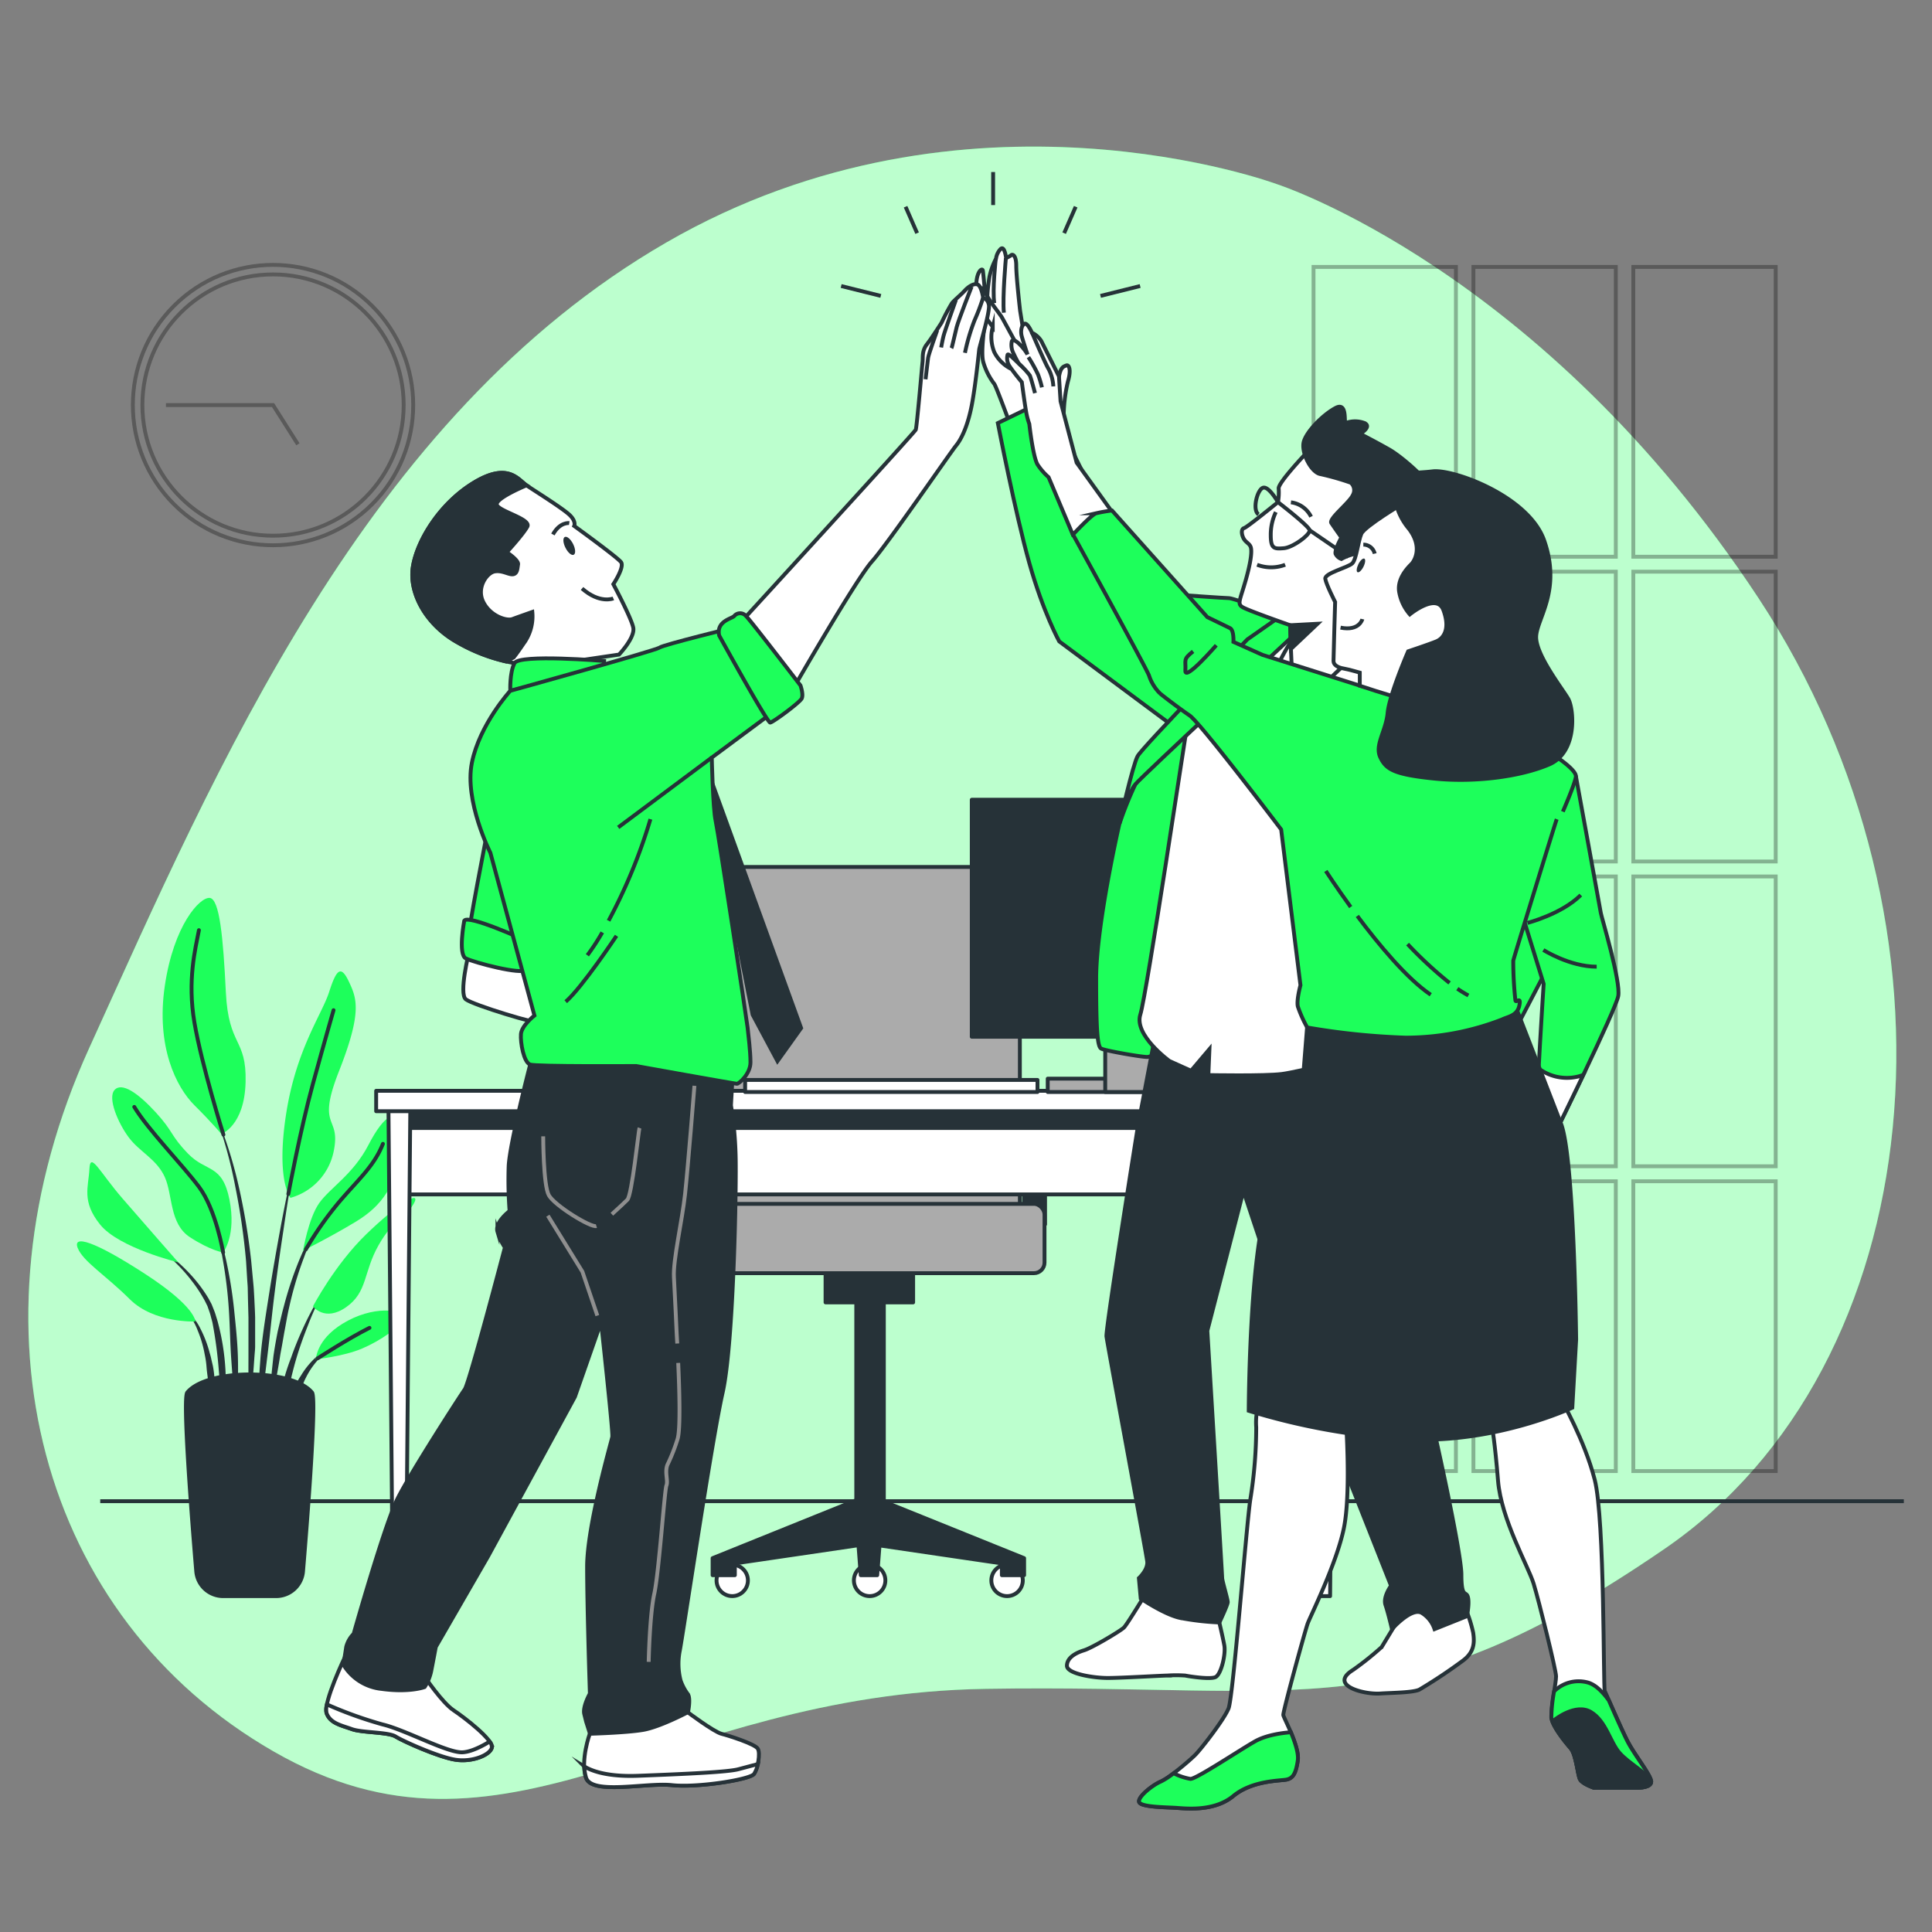 <svg xmlns="http://www.w3.org/2000/svg" viewBox="0 0 500 500"><rect x="0" y="0" width="500" height="500" fill="#808080" stroke="none"/><g id="freepik--background-simple--inject-9"><path d="M330.49,47.67S250.25,17.78,172.41,62.78,56.15,198.56,23.08,271.25s-12.58,147.33,47.69,182,100.36-14.81,184.29-16.18,106.67,11.12,175.74-36.24,80.26-161.12,24.25-246.11S330.49,47.67,330.49,47.67Z" style="fill:#1DFF5B"></path><path d="M330.49,47.67S250.25,17.78,172.41,62.78,56.15,198.56,23.08,271.25s-12.58,147.33,47.69,182,100.36-14.81,184.29-16.18,106.67,11.12,175.74-36.24,80.26-161.12,24.25-246.11S330.49,47.67,330.49,47.67Z" style="fill:#fff;opacity:0.7"></path></g><g id="freepik--Clock--inject-9"><g style="opacity:0.3"><circle cx="70.66" cy="104.83" r="36.28" transform="translate(-53.43 80.67) rotate(-45)" style="fill:none;stroke:#000;stroke-miterlimit:10"></circle><circle cx="70.66" cy="104.83" r="33.81" style="fill:none;stroke:#000;stroke-miterlimit:10"></circle><polyline points="77.1 114.98 70.66 104.83 42.95 104.83" style="fill:none;stroke:#000;stroke-miterlimit:10"></polyline></g></g><g id="freepik--Window--inject-9"><g style="opacity:0.3"><rect x="339.94" y="69.08" width="36.85" height="75" style="fill:none;stroke:#000;stroke-miterlimit:10"></rect><rect x="381.32" y="69.08" width="36.85" height="75" style="fill:none;stroke:#000;stroke-miterlimit:10"></rect><rect x="422.7" y="69.08" width="36.85" height="75" style="fill:none;stroke:#000;stroke-miterlimit:10"></rect><rect x="339.94" y="147.95" width="36.85" height="75" style="fill:none;stroke:#000;stroke-miterlimit:10"></rect><rect x="381.32" y="147.95" width="36.85" height="75" style="fill:none;stroke:#000;stroke-miterlimit:10"></rect><rect x="422.7" y="147.95" width="36.85" height="75" style="fill:none;stroke:#000;stroke-miterlimit:10"></rect><rect x="339.94" y="226.83" width="36.85" height="75" style="fill:none;stroke:#000;stroke-miterlimit:10"></rect><rect x="381.32" y="226.83" width="36.85" height="75" style="fill:none;stroke:#000;stroke-miterlimit:10"></rect><rect x="422.7" y="226.83" width="36.85" height="75" style="fill:none;stroke:#000;stroke-miterlimit:10"></rect><rect x="339.94" y="305.71" width="36.85" height="75" style="fill:none;stroke:#000;stroke-miterlimit:10"></rect><rect x="381.32" y="305.71" width="36.85" height="75" style="fill:none;stroke:#000;stroke-miterlimit:10"></rect><rect x="422.7" y="305.71" width="36.85" height="75" style="fill:none;stroke:#000;stroke-miterlimit:10"></rect></g></g><g id="freepik--Floor--inject-9"><line x1="25.94" y1="388.51" x2="492.71" y2="388.51" style="fill:none;stroke:#263238;stroke-miterlimit:10"></line></g><g id="freepik--Plant--inject-9"><path d="M55.58,288.17h0a.08.08,0,0,1,.05-.11.1.1,0,0,1,.11.05,113.27,113.27,0,0,1,6,18.72A174.41,174.41,0,0,1,65,326.23l.46,4.9c.08.82.16,1.64.22,2.46l.14,2.46c.07,1.64.17,3.28.21,4.93l0,4.93,0,2.46c0,.82-.1,1.64-.16,2.46-.12,1.64-.22,3.28-.37,4.91-.31,3.27-.81,6.52-1.31,9.76a.09.09,0,0,1-.17,0h0c0-1.64.08-3.28.11-4.91s.19-3.26.17-4.9,0-3.26,0-4.89l0-2.44,0-2.45,0-4.88-.13-4.89-.05-2.44c0-.81-.09-1.62-.14-2.44l-.3-4.88A173.48,173.48,0,0,0,60.87,307,113,113,0,0,0,55.58,288.17Z" style="fill:#263238"></path><path d="M54.88,313.71a.09.09,0,0,1,.17,0,117.58,117.58,0,0,1,3.47,12.41,116.33,116.33,0,0,1,2.06,12.75c.43,4.27.91,8.55,1,12.85a108.82,108.82,0,0,1-.46,12.89.11.11,0,0,1-.08.08.08.08,0,0,1-.09-.08c-.5-4.28-.8-8.55-1.1-12.82s-.34-8.54-.62-12.81a115.77,115.77,0,0,0-1.52-12.7A117.18,117.18,0,0,0,54.88,313.71Z" style="fill:#263238"></path><path d="M40.72,322.7a.1.1,0,0,1,.12,0,43.33,43.33,0,0,1,9.47,8.26,37.74,37.74,0,0,1,3.7,5.15l.76,1.43.6,1.5a15.82,15.82,0,0,1,.52,1.51c.15.51.32,1,.46,1.53a61,61,0,0,1,2,12.49,72.44,72.44,0,0,1-.47,12.58.08.08,0,0,1-.08.07.09.09,0,0,1-.1-.08l-1.07-12.45A111.39,111.39,0,0,0,55,342.38c-.11-.5-.26-1-.39-1.49a13,13,0,0,0-.43-1.47L53.68,338,53,336.63a37.59,37.59,0,0,0-3.39-5.16,43.15,43.15,0,0,0-8.89-8.65h0A.11.11,0,0,1,40.72,322.7Z" style="fill:#263238"></path><path d="M47.57,338.7a13.89,13.89,0,0,1,4.31,5.18,30.56,30.56,0,0,1,2.41,6.34,15.77,15.77,0,0,1,.42,1.64l.39,1.66a27.3,27.3,0,0,1,.42,3.36c0,1.13,0,2.26,0,3.39a29.42,29.42,0,0,1-.44,3.36.1.1,0,0,1-.07.07.08.08,0,0,1-.1-.07,29.93,29.93,0,0,1-.6-3.31c-.17-1.1-.34-2.19-.48-3.28s-.3-2.16-.38-3.26-.24-2.18-.47-3.25a29.63,29.63,0,0,0-1.85-6.28,13.9,13.9,0,0,0-3.61-5.4h0a.08.08,0,0,1,0-.11A.08.08,0,0,1,47.57,338.7Z" style="fill:#263238"></path><path d="M67.43,351.18c.47-5.53,1.38-11,2.24-16.48s1.82-10.92,2.82-16.37,2.12-10.87,3.3-16.27a.08.08,0,1,1,.16,0q-1.41,8.18-2.61,16.39c-.83,5.46-1.61,10.94-2.3,16.42s-1.2,11-1.89,16.46l-2,16.46a.08.08,0,0,1-.08.07.08.08,0,0,1-.09-.08c-.07-1.39-.07-2.77-.1-4.16s0-2.78.08-4.17C67,356.71,67.23,353.94,67.43,351.18Z" style="fill:#263238"></path><path d="M70.75,351.1c.3-2.19.7-4.37,1.12-6.54l.77-3.23c.26-1.07.5-2.15.81-3.22a92.83,92.83,0,0,1,4.23-12.57l.66-1.52.74-1.49c.47-1,1-2,1.57-2.92a24.83,24.83,0,0,1,4-5.29.08.08,0,0,1,.12.12h0a24.6,24.6,0,0,0-3.65,5.41c-.48,1-1,1.95-1.4,3l-.65,1.5-.57,1.54a91.44,91.44,0,0,0-3.69,12.57c-.5,2.13-.83,4.3-1.25,6.44L73,348.12c-.19,1.08-.42,2.15-.57,3.23-.35,2.17-.75,4.32-1.12,6.48s-.73,4.34-1.19,6.51a.1.1,0,0,1-.09.07.09.09,0,0,1-.08-.09q0-3.31.15-6.63C70.26,355.49,70.52,353.3,70.75,351.1Z" style="fill:#263238"></path><path d="M75.33,351.38c1-2.9,2.2-5.74,3.5-8.53a75,75,0,0,1,4.4-8.07.09.09,0,0,1,.15.09,75,75,0,0,0-3.76,8.33c-1.12,2.82-2.14,5.69-3,8.61s-1.49,5.88-2.26,8.8-1.47,5.88-2.37,8.84a.1.1,0,0,1-.09.06.08.08,0,0,1-.08-.08,43,43,0,0,1,.86-9.2A56.92,56.92,0,0,1,75.33,351.38Z" style="fill:#263238"></path><path d="M75.52,361a19.43,19.43,0,0,1,2.43-5.1,20.91,20.91,0,0,1,3.54-4.4,16.6,16.6,0,0,1,2.25-1.7,9.25,9.25,0,0,1,2.56-1.16.09.09,0,0,1,.1.05.08.08,0,0,1,0,.11h0a12.51,12.51,0,0,0-4.24,3.29,20.17,20.17,0,0,0-3,4.47c-.84,1.59-1.27,3.35-2,5-.32.84-.64,1.69-1,2.52A22.77,22.77,0,0,1,75,366.67h0a.08.08,0,0,1-.07.05.09.09,0,0,1-.09-.09,20.45,20.45,0,0,1,.1-2.82C75.1,362.88,75.29,362,75.52,361Z" style="fill:#263238"></path><path d="M75.17,310a15.73,15.73,0,0,0,11.15-11.85c2.09-9.75-4.64-5.57,1.4-20.9S92.36,258.4,90.27,254s-3.25-3-5.11,2.78S76.57,271.64,74,288.6,75.17,310,75.17,310Z" style="fill:#1DFF5B"></path><path d="M57.29,293.48s6-2.09,6.27-13.48-4.42-9.06-5.11-23.23-1.63-24.15-4.18-24.39-9.3,7-11.62,22.77,3,26.25,7.67,30.89S57.29,293.48,57.29,293.48Z" style="fill:#1DFF5B"></path><path d="M78.43,323.68s1.39-8.37,4.18-12.32,8.82-7.43,12.77-15.1,8.37-11.38,8.13-.46S98.4,312.29,92.36,316,78.43,323.68,78.43,323.68Z" style="fill:#1DFF5B"></path><path d="M81,338.08s5.58-10.69,13.71-18.59,14.63-11.84,12.31-7.89-5.11,3.71-9.06,10.68-2.79,12.08-8.36,16S81,338.08,81,338.08Z" style="fill:#1DFF5B"></path><path d="M81.68,351.78c.23-.69.46-5.8,8.36-10s15.33-2.56,14.4-.47-5.8,5.58-10.68,7.67S81.68,351.78,81.68,351.78Z" style="fill:#1DFF5B"></path><path d="M57.75,324.14s3.49-4.41,1.63-13.7-6-7-10.69-11.85S45,293,40.33,287.9s-8.83-7.9-10.69-5.81.93,8.6,3.72,12.32,7.2,5.57,9.29,10.22,1.16,12.08,6.51,15.56S57.75,324.14,57.75,324.14Z" style="fill:#1DFF5B"></path><path d="M46.14,326.7s-8.37-9.53-14.41-16.5-8.36-12.31-8.59-7.66-2.09,8.36,2.79,14.4S46.14,326.7,46.14,326.7Z" style="fill:#1DFF5B"></path><path d="M50.55,342s.23-3.72-13-12.31S18.72,319.49,20.12,323s7.2,7,13.47,13.24S50.55,342,50.55,342Z" style="fill:#1DFF5B"></path><path d="M74.62,309s3.11-16.66,6.36-28.51,5.34-19.05,5.34-19.05" style="fill:none;stroke:#263238;stroke-linecap:round;stroke-linejoin:round"></path><path d="M57.82,293.65s-5.64-18.06-7.5-29,.23-19.05,1.16-23.92" style="fill:none;stroke:#263238;stroke-linecap:round;stroke-linejoin:round"></path><path d="M79.16,323.33a87.59,87.59,0,0,1,8.56-12.2c5.11-6,9.06-9.29,11.38-15.1" style="fill:none;stroke:#263238;stroke-linecap:round;stroke-linejoin:round"></path><path d="M57.75,324.14s-1.86-11.15-6.27-17-13.24-14.86-16.73-20.67" style="fill:none;stroke:#263238;stroke-linecap:round;stroke-linejoin:round"></path><path d="M82.22,351.53s7.82-5.09,13.4-7.88" style="fill:none;stroke:#263238;stroke-linecap:round;stroke-linejoin:round"></path><path d="M57.73,413.08a7,7,0,0,1-6.94-6.38c-1.16-13.8-3.58-44.8-2.33-46.32,5.12-6.24,27.17-6.24,32.29,0,1.25,1.52-1.17,32.52-2.33,46.32a7,7,0,0,1-7,6.38Z" style="fill:#263238;stroke:#263238;stroke-linecap:round;stroke-linejoin:round"></path></g><g id="freepik--Chair--inject-9"><rect x="181.37" y="295.19" width="5.42" height="21.68" style="fill:#263238;stroke:#263238;stroke-linecap:round;stroke-linejoin:round"></rect><rect x="265.04" y="295.19" width="5.42" height="21.68" style="fill:#263238;stroke:#263238;stroke-linecap:round;stroke-linejoin:round"></rect><path d="M193.23,224.37h63.5a7.21,7.21,0,0,1,7.21,7.21v94.62a0,0,0,0,1,0,0H186a0,0,0,0,1,0,0V231.58A7.21,7.21,0,0,1,193.23,224.37Z" style="fill:#ababab;stroke:#263238;stroke-linecap:round;stroke-linejoin:round"></path><circle cx="189.5" cy="409.01" r="4.06" style="fill:#fff;stroke:#263238;stroke-linecap:round;stroke-linejoin:round"></circle><path d="M229.13,409a4.07,4.07,0,1,0-4.06,4.07A4.06,4.06,0,0,0,229.13,409Z" style="fill:#fff;stroke:#263238;stroke-linecap:round;stroke-linejoin:round"></path><path d="M264.7,409a4.07,4.07,0,1,0-4.07,4.07A4.07,4.07,0,0,0,264.7,409Z" style="fill:#fff;stroke:#263238;stroke-linecap:round;stroke-linejoin:round"></path><polygon points="228.74 388.6 228.74 321.62 221.6 321.62 221.6 388.17 221.34 388.35 184.42 403.25 184.42 407.66 190.18 407.66 190.18 404.61 222.17 399.9 222.76 407.66 227.03 407.66 227.62 399.95 259.28 404.61 259.28 407.66 265.04 407.66 265.04 403.25 228.74 388.6" style="fill:#263238;stroke:#263238;stroke-linecap:round;stroke-linejoin:round"></polygon><rect x="213.65" y="329.03" width="22.67" height="8.03" style="fill:#263238;stroke:#263238;stroke-linecap:round;stroke-linejoin:round"></rect><rect x="179.65" y="311.56" width="90.67" height="17.94" rx="2.74" style="fill:#ababab;stroke:#263238;stroke-linecap:round;stroke-linejoin:round"></rect><rect x="174.93" y="282.65" width="11.18" height="16.6" rx="2.27" style="fill:#ababab;stroke:#263238;stroke-linecap:round;stroke-linejoin:round"></rect><rect x="263.51" y="282.65" width="11.18" height="16.6" rx="2.27" style="fill:#ababab;stroke:#263238;stroke-linecap:round;stroke-linejoin:round"></rect></g><g id="freepik--Table--inject-9"><rect x="102.86" y="285.7" width="240.5" height="23.4" transform="translate(446.21 594.81) rotate(180)" style="fill:#fff;stroke:#263238;stroke-linecap:round;stroke-linejoin:round"></rect><rect x="102.86" y="285.7" width="240.5" height="6.22" transform="translate(446.21 577.63) rotate(180)" style="fill:#263238;stroke:#263238;stroke-linecap:round;stroke-linejoin:round"></rect><polygon points="340.82 413.08 344.23 413.08 345.36 285.37 339.68 285.37 340.82 413.08" style="fill:#fff;stroke:#263238;stroke-linecap:round;stroke-linejoin:round"></polygon><polygon points="101.65 413.08 105.06 413.08 106.2 285.37 100.52 285.37 101.65 413.08" style="fill:#fff;stroke:#263238;stroke-linecap:round;stroke-linejoin:round"></polygon><rect x="97.35" y="282.29" width="251.46" height="5.28" transform="translate(446.16 569.87) rotate(180)" style="fill:#fff;stroke:#263238;stroke-linecap:round;stroke-linejoin:round"></rect><rect x="192.84" y="279.49" width="75.66" height="3.12" transform="translate(461.34 562.1) rotate(180)" style="fill:#fff;stroke:#263238;stroke-linecap:round;stroke-linejoin:round"></rect><rect x="251.5" y="206.98" width="91.03" height="61.34" transform="translate(594.02 475.29) rotate(180)" style="fill:#263238;stroke:#263238;stroke-linecap:round;stroke-linejoin:round"></rect><rect x="271.15" y="279.16" width="36.84" height="3.46" transform="translate(579.14 561.77) rotate(180)" style="fill:#ababab;stroke:#263238;stroke-linecap:round;stroke-linejoin:round"></rect><rect x="286.03" y="242.9" width="21.96" height="39.71" transform="translate(594.02 525.51) rotate(180)" style="fill:#ababab;stroke:#263238;stroke-linecap:round;stroke-linejoin:round"></rect></g><g id="freepik--Lines--inject-9"><line x1="217.69" y1="74.02" x2="227.95" y2="76.58" style="fill:none;stroke:#263238;stroke-miterlimit:10"></line><line x1="234.36" y1="53.5" x2="237.35" y2="60.34" style="fill:none;stroke:#263238;stroke-miterlimit:10"></line><line x1="295.07" y1="74.02" x2="284.81" y2="76.58" style="fill:none;stroke:#263238;stroke-miterlimit:10"></line><line x1="278.39" y1="53.5" x2="275.4" y2="60.34" style="fill:none;stroke:#263238;stroke-miterlimit:10"></line><line x1="257.02" y1="44.52" x2="257.02" y2="53.07" style="fill:none;stroke:#263238;stroke-miterlimit:10"></line></g><g id="freepik--character-3--inject-9"><path d="M266.08,93.35,264,80.41s-1-8.76-1-11.64-1.05-3.14-1.44-2.61l-1.18.65s-.39-3.4-1.44-2.35a4.45,4.45,0,0,0-1.17,2.48,17.71,17.71,0,0,0-1.7,4.71,43.44,43.44,0,0,0-.52,4.54l-.66-.88s-.39-4.32-.52-5.23-1.57.13-1.7,3.4c-.1,2.55,1.39,9.08,2,11.83-.35,2.94-.66,6.6-.22,8.3a17.06,17.06,0,0,0,2.88,5.76c.52.78,3.66,9.28,3.66,9.28l9.41-4.18Z" style="fill:#fff;stroke:#263238;stroke-miterlimit:10"></path><path d="M262.55,88.12s-2.75-5.1-3.27-6-3.66-4.71-4.45-6.8-2.61.78-1.83,3,3.92,6.27,3.92,6.27a10.29,10.29,0,0,0,.4,6.54,9.71,9.71,0,0,0,4.31,4.31" style="fill:#fff;stroke:#263238;stroke-miterlimit:10"></path><path d="M260.32,66.81s-.91,10.2-.52,14.12" style="fill:none;stroke:#263238;stroke-miterlimit:10"></path><path d="M257.71,66.94s-.92,8.11-.39,11.51" style="fill:none;stroke:#263238;stroke-miterlimit:10"></path><path d="M335.3,160.41s-16.11-5.61-17.19-5.61-12.36-.81-12.36-.81l-13.34-7-21.5-43.65-12.67,6.15s4.52,23.35,8.14,36.2S274.13,166,274.13,166l28.78,21.41,1.44,2Z" style="fill:#1DFF5B;stroke:#263238;stroke-miterlimit:10"></path><path d="M289.69,213.26s-6,26.06-6,40,.36,17.55,1.27,18.1,11.22,2.35,12.12,2.17,3.62-1.09,3.62-1.09S314,209.82,315.39,202s3.44-24.8,3.44-24.8-15.2,13-19.36,17.56-3.8,4.71-5.61,8.14A98.93,98.93,0,0,0,289.69,213.26Z" style="fill:#1DFF5B;stroke:#263238;stroke-miterlimit:10"></path><path d="M296.59,412.33s-4.85,8-5.7,8.86-8.23,5.27-10.34,5.91-4.43,1.9-4.43,4,7,3.16,10.55,3.16,14.14-.63,15.41-.63a34.18,34.18,0,0,1,4.64,0c1,.21,6.33,1.05,7.81.42s2.74-5.91,2.32-8.23-1.69-7.6-1.69-7.6Z" style="fill:#fff;stroke:#263238;stroke-miterlimit:10"></path><path d="M361.16,420.34l-3.58,5.91a76.88,76.88,0,0,1-7.39,5.91c-6.47,4,2.75,6.41,7,6.12,3-.2,8.44-.21,10.13-1a133.39,133.39,0,0,0,11.4-7.6c2.74-2.11,2.95-4.43,2.53-7.18a35.45,35.45,0,0,0-2.32-7s-11.18-3.59-14.35-1.05A8.93,8.93,0,0,0,361.16,420.34Z" style="fill:#fff;stroke:#263238;stroke-miterlimit:10"></path><path d="M299.28,266.33l-4.79,25.16s-8.38,52.45-8.14,54.37,10.31,56.1,10.55,58.25-2.16,4.31-2.16,4.31l.48,5.27s6,4.08,10.06,5a67.68,67.68,0,0,0,10.3,1.2s2.16-4.55,2.16-5.27-1.44-5.51-1.44-6.23-3.84-64-3.84-64l9.34-36.17s12.7,38.33,13.89,41S360,410.39,360,410.39s-2.15,2.88-1.43,5,1.67,6.23,1.67,6.23,5.27-6,7.91-4.07a7.75,7.75,0,0,1,3.11,4.07l8.38-3.35s.72-3.36.24-5-1.67.48-1.67-5.75-8.25-43.46-9.93-49.21-8.62-16.52-8.62-16.52l-3.12-58V270.41Z" style="fill:#263238;stroke:#263238;stroke-miterlimit:10"></path><path d="M339.57,163.33s-6.18-2-8.69-.83S307.62,185.62,307.34,187s-10.56,70.28-12.23,75.59,7.55,12,7.55,12l5.59,2.52,4.75-5.6-.28,6.72s14.55.28,19-.28,21.81-5,21.81-5,3.64-60.4,3.92-61.52S360.55,172,360.55,172l-5.32-3.35Z" style="fill:#fff;stroke:#263238;stroke-miterlimit:10"></path><path d="M339.49,180.06l3.91,7.82s11.36-12.29,12.66-15.27,2.42-3.17,1.68-5a13.81,13.81,0,0,0-2.61-3.73s-17.32-.55-19.55.56-8.38,15.09-8.75,16l-.38.93,11.74-2.05Z" style="fill:#fff;stroke:#263238;stroke-miterlimit:10"></path><path d="M334.22,164.94s-38.37,35.65-40.36,38-4.17,10.32-4.17,10.32,3.44-15.2,4.71-17.55,28.41-30.23,28.41-30.23l7.24-5.07,7.42,1.81Z" style="fill:#1DFF5B;stroke:#263238;stroke-miterlimit:10"></path><path d="M338.37,116.93s-7.63,8-7.45,9.49a14.3,14.3,0,0,1-.18,3.54s-8,6.52-8.76,6.71-.74,1.49-.18,2.6,1.49,1.31,1.86,2.24.19,3.54-1.3,8.75-2.24,6-.75,6.89,12.29,4.66,12.29,4.66.37,15.64,1.12,17.87,4.47.38,4.47.38l15.64-14.9v-2.61l12.29-14.71s3.35-12.11-.37-17.88-23.28-14-23.84-14.15A5.29,5.29,0,0,0,338.37,116.93Z" style="fill:#fff;stroke:#263238;stroke-miterlimit:10"></path><path d="M352,112.27s3.16-1.86,1.11-2.79a6.83,6.83,0,0,0-4.84,0c-.56.18.56-5.59-2.61-3.91s-7.26,5.77-8.19,8.56,1.86,8.2,4.28,8.57a68.07,68.07,0,0,1,7.82,2.23,2.54,2.54,0,0,1,.56,3.17c-.93,2.05-6.33,6.14-5.58,7.26s2.6,3.73,2.6,3.73-1.86,3.35-1.49,4.28a2.66,2.66,0,0,0,1.49,1.3s3.36-2,6.15-1.3,1.68,5.4.56,7.45-2.61,4.47-2.61,4.47,3.17,7.26,3.91,7.26,9.87-9.12,13.78-13.22,5.59-11.17,4.66-17.13-10.8-14-14-15.83S352,112.27,352,112.27Z" style="fill:#263238;stroke:#263238;stroke-miterlimit:10"></path><path d="M325.71,133.13c-1.68-1.12-.37-6.33,1.12-6.89s3.91,3.72,3.91,3.72,8,6.15,8.19,7.26-4.28,4.47-6.7,4.66-3.36.19-3.36-3.35a13.59,13.59,0,0,1,1.31-6" style="fill:none;stroke:#263238;stroke-miterlimit:10"></path><line x1="338.93" y1="137.22" x2="348.99" y2="144.11" style="fill:none;stroke:#263238;stroke-miterlimit:10"></line><path d="M334.09,130a6.79,6.79,0,0,1,5.21,3.73" style="fill:none;stroke:#263238;stroke-miterlimit:10"></path><path d="M325.34,146.16a10.25,10.25,0,0,0,7.26,0" style="fill:none;stroke:#263238;stroke-miterlimit:10"></path><path d="M351.22,155.29s-3.91.93-5.77,0" style="fill:none;stroke:#263238;stroke-miterlimit:10"></path><polygon points="333.9 161.81 340.98 161.43 334.09 167.95 333.9 161.81" style="fill:#263238;stroke:#263238;stroke-miterlimit:10"></polygon><path d="M357.74,167.58S354,174,350.34,186.9s-7.5,51.89-7.5,56.12,9.8,55,10.57,56.88S359,302,359,302s14.22-9.6,15-12.29-9-47.86-9-47.86,17.88-58.42,16.72-59.19S357.74,167.58,357.74,167.58Z" style="fill:#1DFF5B;stroke:#263238;stroke-miterlimit:10"></path><path d="M364.37,174s-11.92,47.66-14.8,55.92A47.82,47.82,0,0,1,342.84,243" style="fill:none;stroke:#263238;stroke-miterlimit:10"></path><path d="M360.39,293.78s-1.8,2.77-2.76,3.87-3.6,2.36-2.36,3.18,4.57-.69,5.4-1.93Z" style="fill:#fff;stroke:#263238;stroke-miterlimit:10"></path><path d="M367.93,283.05s-7.26,7-7.68,7.69-.83,6.5-.83,8.16a2.85,2.85,0,0,0,1.66,2.76,9.37,9.37,0,0,0,1.66.14l1.8-.27a11.61,11.61,0,0,1,3.32.27c1.66.42,5,.42,5.81-.41a11.37,11.37,0,0,0,1.66-2.91,6.12,6.12,0,0,0,1.24-2.76c.28-1.66,1.94-10,1.94-10S366.75,281.72,367.93,283.05Z" style="fill:#fff;stroke:#263238;stroke-miterlimit:10"></path><line x1="362.74" y1="301.8" x2="363.99" y2="294.06" style="fill:none;stroke:#263238;stroke-miterlimit:10"></line><line x1="366.34" y1="301.39" x2="367.72" y2="294.75" style="fill:none;stroke:#263238;stroke-miterlimit:10"></line><line x1="370.49" y1="301.66" x2="371.73" y2="295.44" style="fill:none;stroke:#263238;stroke-miterlimit:10"></line><path d="M381.66,182.67s19.59,43.33,22.28,50.06.58,9.17,0,10.89-22.75,43.66-22.75,43.66l-13.26-4.23,13.66-44L371.48,220Z" style="fill:#1DFF5B;stroke:#263238;stroke-miterlimit:10"></path></g><g id="freepik--character-2--inject-9"><path d="M275.29,107.09a40.67,40.67,0,0,1,1.08-8.34c.94-3.09.27-4.44-.41-4.17s-1.47.41-1.88,2.83a28.9,28.9,0,0,0-.54,5.11C273.54,104,275.29,107.09,275.29,107.09Z" style="fill:#fff;stroke:#263238;stroke-miterlimit:10"></path><path d="M260.76,91.81c.24-.42,1.77,1.22,2.83,2.2-.42-.86-.53-.91-1.21-2.39a4.73,4.73,0,0,1-.54-3.22c.36-1.4,3.24,1.71,4.07,3.33-.42-1.3-1.31-4-1.51-4.81-.27-1.08-.13-2.56.67-3.09s2,2.28,2,2.28a5.75,5.75,0,0,1,2.42,2.15l4.57,9.15.41,6.45,4.16,15.87,9.69,13.45-10.68,5.18-6.27-14.86a16.12,16.12,0,0,1-2.82-3.23c-.88-1.37-1.69-6.45-2.17-10.56a18.83,18.83,0,0,1-.82-3.15c-.4-2.28-1.11-7.65-1.11-7.65s-2.05-2.45-3.15-4.1A3.64,3.64,0,0,1,260.76,91.81Z" style="fill:#fff;stroke:#263238;stroke-miterlimit:10"></path><path d="M266.15,92.43a39.91,39.91,0,0,1,2.5,4.51,26.49,26.49,0,0,1,1,3.31" style="fill:none;stroke:#263238;stroke-miterlimit:10"></path><path d="M267.09,86.11s3.5,8.2,4.3,9.41A11,11,0,0,1,272.6,100" style="fill:none;stroke:#263238;stroke-miterlimit:10"></path><path d="M263.59,94a23.89,23.89,0,0,1,2.93,3.16c.32.71,1.34,4.58,1.34,4.58" style="fill:none;stroke:#263238;stroke-miterlimit:10"></path><path d="M348.31,367.33s1.37,18.92-.51,28.12-8.69,22.84-9.37,24.71S332,443,332.12,443.85s4.26,8.18,3.75,11.75-1.36,4.61-2.89,4.95-8.87.17-13.81,4.26-12.27,3.23-14.82,3.06-9.2-.17-9.55-1.53,3.58-4.43,5.63-5.28,7.5-5.46,9-7,7.33-9,8.52-11.93,4.6-47.2,5.62-54a118.26,118.26,0,0,0,1.54-18.74,16.67,16.67,0,0,1,.85-6.65Z" style="fill:#fff;stroke:#263238;stroke-miterlimit:10"></path><path d="M300.43,461.06a19.13,19.13,0,0,0,3.3-2.15,15.31,15.31,0,0,0,4.37,1.47c1.53,0,12.78-7.5,16.7-9.72,3.17-1.79,7.69-2.24,9.29-2.35,1,2.47,2.05,5.4,1.78,7.29-.51,3.58-1.36,4.61-2.89,4.95s-8.87.17-13.81,4.26-12.27,3.23-14.82,3.06-9.2-.17-9.55-1.53S298.38,461.91,300.43,461.06Z" style="fill:#1DFF5B;stroke:#263238;stroke-miterlimit:10"></path><path d="M404.09,362.31s6,10.41,8.62,20.63,2.2,53.89,2.6,54.69,4,9.22,5.81,12.82,6.21,9,6.21,10.62-3.2,1.6-3.81,1.6h-11s-3-1-3.61-2.2-1-6.41-2.4-8-4.81-5.81-5-8,1.2-9,1.2-10.62-4.41-19.43-5.81-24-8.41-16.63-9.21-26.65-1.61-14.42-1.61-14.42Z" style="fill:#fff;stroke:#263238;stroke-miterlimit:10"></path><path d="M411,435.45c2.27.66,4.26,3.06,5.38,4.64,1.31,3,3.45,7.84,4.71,10.36,1.8,3.61,6.21,9,6.21,10.62s-3.2,1.6-3.81,1.6h-11s-3-1-3.61-2.2-1-6.41-2.4-8-4.81-5.81-5-8a40.4,40.4,0,0,1,.71-6.74A9,9,0,0,1,411,435.45Z" style="fill:#1DFF5B;stroke:#263238;stroke-miterlimit:10"></path><path d="M423.52,462.67h-11s-3-1-3.61-2.2-1-6.41-2.4-8c-1.18-1.35-3.78-4.55-4.69-6.84l.54-.57s5.39-4.34,9.34-2,5,7.89,7.49,10.65,6.7,4.81,8.15,7.34C427.33,462.67,424.13,462.67,423.52,462.67Z" style="fill:#263238;stroke:#263238;stroke-miterlimit:10"></path><path d="M407.86,201s6.25,34.16,6.43,35.28,5.25,17.8,4.5,21.54-16.3,35.4-16.3,35.4-3.93-6.55-4.49-6.93,1.5-31.65,1.5-31.65l-6.19-20s0-20.43,2.63-24.35S406.8,199,407.86,201Z" style="fill:#1DFF5B;stroke:#263238;stroke-miterlimit:10"></path><path d="M395.3,238.85s8.86-2.27,13.8-7.21" style="fill:none;stroke:#263238;stroke-miterlimit:10"></path><path d="M399.42,245.85s6.8,4.33,13.8,4.33" style="fill:none;stroke:#263238;stroke-miterlimit:10"></path><path d="M409.75,278.19c-3.76,7.89-7.26,15-7.26,15s-3.93-6.55-4.49-6.93c-.21-.13-.06-4.4.2-9.75A12.15,12.15,0,0,0,409.75,278.19Z" style="fill:#fff;stroke:#263238;stroke-miterlimit:10"></path><path d="M391.85,259.5,404,290.83c3.41,8.82,3.91,55.85,3.91,55.85l-1,17.63s-19.64,9.22-42.07,8.21a172,172,0,0,1-41.67-7.41s.1-40.82,5.1-54.44,8.62-27.45,8.62-27.45l1.68-21.11Z" style="fill:#263238;stroke:#263238;stroke-miterlimit:10"></path><path d="M402.88,212c-.35.89-9,29.12-9,29.12s-2.06,6.75-2.25,7.5a93.55,93.55,0,0,0,.56,10.3c.19.75,1.56-1.25,1,1.37s-3,2.81-4.49,3.56a69,69,0,0,1-24.91,4.69,184.46,184.46,0,0,1-25.48-2.63,32,32,0,0,1-2.43-5.43c-.38-1.68.68-5.5.68-5.5l-5-40.31s-20.85-27.56-23.7-29.51-6.58-4.81-7.65-5.7a11.54,11.54,0,0,1-2.84-4.62c-.72-2-19.68-36.5-19.68-36.5s4.8-5.16,6-5.51a38.62,38.62,0,0,1,4.1-.71l24.66,27.59s4.8,2.32,5.87,2.85.89,3.56.89,3.56l7.51,3.36,25.17,7.95,12,2.9s34,12.81,36.13,13.88,8,5,7.82,6.76-3.38,9.08-3.38,9.08" style="fill:#1DFF5B;stroke:#263238;stroke-miterlimit:10"></path><path d="M351.27,237.05c5.48,7.34,12.8,16.19,19,20.39" style="fill:none;stroke:#263238;stroke-miterlimit:10"></path><path d="M343.12,225.41s2.59,4,6.44,9.32" style="fill:none;stroke:#263238;stroke-miterlimit:10"></path><path d="M377.16,255.87a30.84,30.84,0,0,0,2.86,1.76" style="fill:none;stroke:#263238;stroke-miterlimit:10"></path><path d="M364.28,244.33a104.25,104.25,0,0,0,10.87,10.06" style="fill:none;stroke:#263238;stroke-miterlimit:10"></path><path d="M314.77,167s-8.18,9.43-8,6.58-.72-2.85,2-5" style="fill:none;stroke:#263238;stroke-miterlimit:10"></path><path d="M363.16,130.27s-10,5.95-10.84,7.87-1.27,6.58-2.34,7.65-7.22,2.55-7,4,2.55,6,2.55,6-.42,14.24-.42,15.3,1.27,1.7,2.55,1.91,4.25,1.07,4.25,1.07v3.4s8.28,2.76,9.13,2.76,6.38.42,6.38.42,11.26-7.43,14.87-18.06,0-18.91-4-23.8S363.16,130.27,363.16,130.27Z" style="fill:#fff;stroke:#263238;stroke-miterlimit:10"></path><path d="M364.86,159s7-5.74,8.71-1.06.21,7.22-1.91,8.07-7.23,2.55-7.23,2.55-4.88,11.26-5.31,15.94-3.4,8.29-1.91,11.47,3.61,4.47,14,5.53,22.28-.47,29.71-3.66,6.42-14.4,4.93-17-8.5-11.48-8.29-16.15,6.59-11.88,2.07-24.82c-4-11.45-23.53-18.53-28.84-17.89s-10,0-10,3.4a16.33,16.33,0,0,0,3.83,11.47c3.61,4.68,1.48,8.29.63,9.14s-3.61,3.61-3.18,7A12,12,0,0,0,364.86,159Z" style="fill:#263238;stroke:#263238;stroke-miterlimit:10"></path><path d="M352.58,160.22s-.74,3.19-5.65,2.21" style="fill:none;stroke:#263238;stroke-miterlimit:10"></path><path d="M355.77,143.28a3,3,0,0,0-2.94-2.33" style="fill:none;stroke:#263238;stroke-miterlimit:10"></path><path d="M351.55,146c-.48,1-.58,1.91-.22,2.09s1.06-.46,1.54-1.43.58-1.91.22-2.09S352,145.05,351.55,146Z" style="fill:#263238"></path></g><g id="freepik--character-1--inject-9"><path d="M148.61,136.12s.55-1.11-1.1-2.76-9-6.25-11.22-7.73-4.78-6.06-13.61-.73S108,139.8,106.87,146.6s3.31,15.08,11.58,19.68a44,44,0,0,0,14.71,5.33l.92,1.65,26.12-3.86s4.23-4.41,3.68-7-5.15-11.21-5.15-11.21,2.94-4.42,2-5.7S148.61,136.12,148.61,136.12Z" style="fill:#fff;stroke:#263238;stroke-miterlimit:10"></path><path d="M137.76,158.37s-3.68,1.29-5.15,1.84-5.7-.74-7.54-4.42.92-7.54,2.94-7.9,3.68.92,4.79.73,1.1-1.47,1.28-2.57-2.94-3.13-2.94-3.13,4.23-4.6,5.33-6.62-7.54-4-7.9-5.7,7.72-5,7.72-5c-2.21-1.47-4.78-6.06-13.61-.73S108,139.8,106.87,146.6s3.31,15.08,11.58,19.68A48.16,48.16,0,0,0,131,171.21l1.94-1.07s.92-1.1,3.13-4.42A11.84,11.84,0,0,0,137.76,158.37Z" style="fill:#263238;stroke:#263238;stroke-miterlimit:10"></path><path d="M147.32,135.38s-2.39-.37-4.23,2.94" style="fill:none;stroke:#263238;stroke-miterlimit:10"></path><path d="M158.73,154.87s-3.5,1.48-8.1-2.57" style="fill:none;stroke:#263238;stroke-miterlimit:10"></path><path d="M148.31,140.77c.64,1.27.72,2.52.17,2.8s-1.5-.54-2.14-1.81-.72-2.52-.17-2.79S147.67,139.5,148.31,140.77Z" style="fill:#263238"></path><path d="M156.34,171.06s-21.89-1.84-23.18.55-1.1,7.17-1.1,7.17l24.09-5.52Z" style="fill:#1DFF5B;stroke:#263238;stroke-miterlimit:10"></path><path d="M192,160.73s44.72-48.82,45-49.52,1.63-16.48,1.76-17.58-.22-2.8,1.1-4.49,3.83-5.65,3.83-5.65a54.83,54.83,0,0,1,2.65-5c.66-.85,2.3-2.13,3.36-3.3s2.66-2.09,3.51-1.43,1.25,3.42,1.25,3.42,1.11,0,1.46,1.72-2.4,10.64-2.51,11.56-.94,9.33-1.92,14.4-2.53,8.58-4.05,10.44-17.71,25.45-21.78,30-20.15,32.52-20.15,32.52Z" style="fill:#fff;stroke:#263238;stroke-miterlimit:10"></path><path d="M242.54,85.5s-2.24,6.24-2.34,7.1-.67,5.56-.67,5.56" style="fill:none;stroke:#263238;stroke-miterlimit:10"></path><path d="M247.4,77.58s-2.89,8.07-3.21,9.34-.62,3-.62,3" style="fill:none;stroke:#263238;stroke-miterlimit:10"></path><path d="M254.4,77.13a54.45,54.45,0,0,1-2.17,5.73,51.41,51.41,0,0,0-2.5,8.46" style="fill:none;stroke:#263238;stroke-miterlimit:10"></path><path d="M251.46,74.17s-3.39,8.62-3.87,10.47-1.14,5.07-1.36,5.47" style="fill:none;stroke:#263238;stroke-miterlimit:10"></path><polygon points="180.11 191.04 207.33 266.06 201.21 274.62 194.78 262.6 189.72 236.98 180.11 191.04" style="fill:#263238;stroke:#263238;stroke-miterlimit:10"></polygon><path d="M121.39,246.37s-2.7,10.81-.83,12.26,18.91,6.65,19.33,6,.2-7.48-.21-9.35-3.53-4.36-3.53-4.36Z" style="fill:#fff;stroke:#263238;stroke-miterlimit:10"></path><path d="M126.17,215s-5.4,27.43-5,28.47,14.33,2.7,14.33,2.7Z" style="fill:#1DFF5B;stroke:#263238;stroke-miterlimit:10"></path><path d="M120.15,238.27s-1.67,8.73.41,9.77,14.55,4.36,15.59,2.91-.42-7.69-.42-7.69S121.19,236.61,120.15,238.27Z" style="fill:#1DFF5B;stroke:#263238;stroke-miterlimit:10"></path><path d="M178,443.14s6.77,5.07,8.7,5.56,8.7,2.65,9.42,3.86,0,5.08-1,6.53-14.73,3.62-21.26,2.9-20.78,2.65-22.23-1.94,1-11.35,1-11.35S173.68,444.11,178,443.14Z" style="fill:#fff;stroke:#263238;stroke-miterlimit:10"></path><path d="M191.08,457.88c-2.66.72-13.29,1.21-25.86,1.69-8,.31-12.07-1.24-14-2.41a11.34,11.34,0,0,0,.45,2.89c1.45,4.59,15.71,1.21,22.23,1.94s20.3-1.45,21.26-2.9a8.17,8.17,0,0,0,1-2.56Z" style="fill:#fff;stroke:#263238;stroke-miterlimit:10"></path><path d="M89.36,428.64s-5.8,12.08-4.84,14.74,3.87,3.14,6.53,4.11,9.42.72,11.35,1.93,11.12,5.32,15.47,6,8.94-1.21,9.42-3.14-7-7.73-9.91-9.66-7.49-8.7-7.49-8.7Z" style="fill:#fff;stroke:#263238;stroke-miterlimit:10"></path><path d="M99,446.28A105.11,105.11,0,0,1,84.6,441.1a4.86,4.86,0,0,0-.08,2.28c1,2.66,3.87,3.14,6.53,4.11s9.42.72,11.35,1.93,11.12,5.32,15.47,6,8.94-1.21,9.42-3.14a2.19,2.19,0,0,0-.57-1.56c-2,1.23-4.77,2.63-6.92,2.77C115.93,453.77,105.06,447.73,99,446.28Z" style="fill:#fff;stroke:#263238;stroke-miterlimit:10"></path><path d="M137.21,275.51s-5.33,20.51-5.57,26.31a107,107,0,0,0,.24,11.59s-3.86,2.9-3.14,5.32a15.23,15.23,0,0,0,1.93,4.11s-9.18,35-10.39,36.72-14,21.51-17.39,28.27-11.36,35-11.36,35a7.41,7.41,0,0,0-1.93,3.39c-.24,1.69-.73,4.59-.73,4.59a13.1,13.1,0,0,0,9.91,6.28c7.25,1,11.11-.48,11.11-.48a11.87,11.87,0,0,0,1.7-4.11c.48-2.42,1.2-6.28,1.2-6.28l13.53-23.44,22.47-41.29,6.77-19.33s3.14,28.51,2.9,29.72-6.52,22.93-6.52,33.56.72,32.86.72,32.86-1.93,3.38-1.45,5.31l.48,1.94,1,3.14s9.42-.25,13.77-1,11.6-4.59,11.6-4.59.72-3.38,0-4.59a13.08,13.08,0,0,1-1.93-3.63,17.38,17.38,0,0,1-.24-7.49c.72-3.38,8.21-54.09,11.11-66.9s3.62-54.12,3.38-61.61a96.17,96.17,0,0,0-1.21-12.81l.49-8.7s-13.53-5.8-25.13-6.52-25.61,1.45-25.61,1.45Z" style="fill:#263238;stroke:#263238;stroke-miterlimit:10"></path><polyline points="141.79 314.62 150.73 329.12 154.59 340.48" style="fill:none;stroke:#8f8f8f;stroke-miterlimit:10"></polyline><path d="M158.35,314.24c1.69-1.5,3.36-3.11,4-3.73,1.21-1.2,2.9-17.87,3.15-18.6" style="fill:none;stroke:#8f8f8f;stroke-miterlimit:10"></path><path d="M140.58,294.08s0,12.57,1.45,15.23,10.87,8.45,12.32,8" style="fill:none;stroke:#8f8f8f;stroke-miterlimit:10"></path><path d="M143.24,288.53s13-2.18,21.5.72" style="fill:none;stroke:#263238;stroke-miterlimit:10"></path><path d="M175.52,352.72c.32,7.09.61,17.07-.15,19.65a47.52,47.52,0,0,1-2.66,6.76c-.72,1.94.25,4.11-.24,5.32s-1.93,22.45-3.14,28-1.45,17.64-1.45,17.64" style="fill:none;stroke:#8f8f8f;stroke-miterlimit:10"></path><path d="M179.72,281s-1.69,21.26-2.42,28-3.14,17.15-2.89,21.5.72,14.74.72,14.74.06.93.14,2.46" style="fill:none;stroke:#8f8f8f;stroke-miterlimit:10"></path><path d="M168.37,433.23v5.56a1.94,1.94,0,0,1,1.44,2.42,7.53,7.53,0,0,1-2.17,3.38" style="fill:none;stroke:#263238;stroke-miterlimit:10"></path><path d="M132.06,178.78s-7.91,8.65-9.93,18.58,4.78,23.35,4.78,23.35l11.4,42.11s-3.31,2.58-3.49,4.79.73,7.35,2.39,7.9,27.4.37,27.4.37,25.56,4.6,26.11,4.6,3.5-2.58,3.5-5.52-.55-7.17-.74-9-7.54-50.2-8.27-53.51-1-16.39-1-16.39l15.4-11.43,2.64-3.38-11.78-19s-18.87,4.62-19.79,5.35S132.06,178.78,132.06,178.78Z" style="fill:#1DFF5B;stroke:#263238;stroke-miterlimit:10"></path><path d="M186.12,164.47s12.45,22.62,13.21,22.53,7.66-5.19,8.16-6.24-.33-3.37-.33-3.37-13-16.95-14.12-18a2,2,0,0,0-3,0C189.62,160.07,185.29,160.66,186.12,164.47Z" style="fill:#1DFF5B;stroke:#263238;stroke-miterlimit:10"></path><line x1="184.21" y1="196.05" x2="159.99" y2="214.13" style="fill:none;stroke:#263238;stroke-miterlimit:10"></line><path d="M155.87,241.3a56.16,56.16,0,0,1-3.86,5.92" style="fill:none;stroke:#263238;stroke-miterlimit:10"></path><path d="M168.33,212a140.27,140.27,0,0,1-10.83,26.29" style="fill:none;stroke:#263238;stroke-miterlimit:10"></path><path d="M159.55,242.19s-8.94,13.42-13.14,17.05" style="fill:none;stroke:#263238;stroke-miterlimit:10"></path></g></svg>
